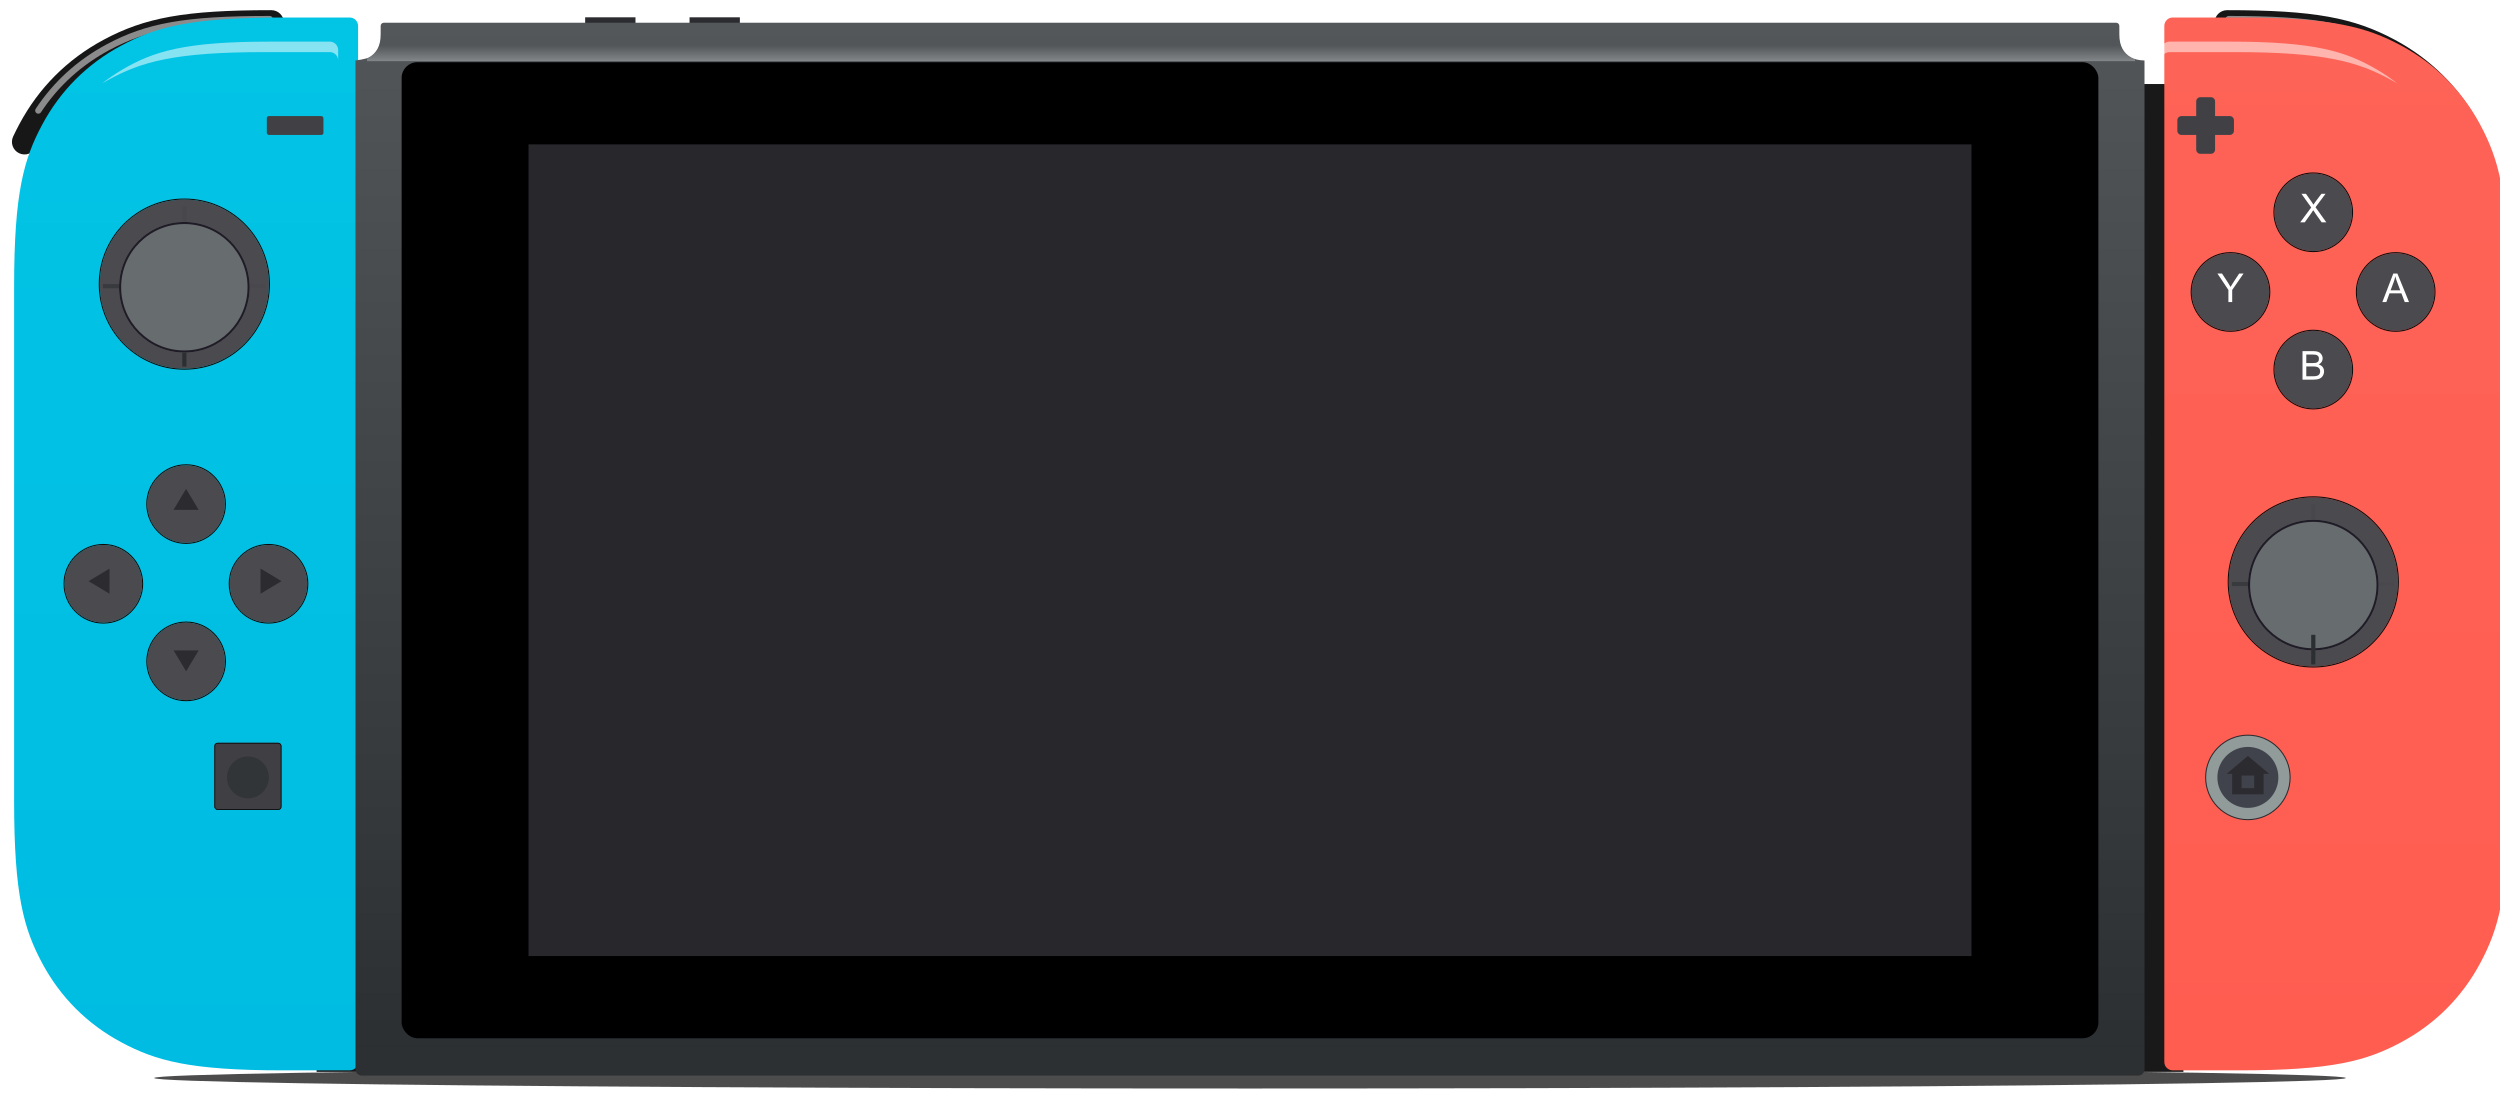 <svg width="2384" height="1044" viewBox="0 0 2384 1044" fill="none" xmlns="http://www.w3.org/2000/svg">
<g id="Blue and Red">
<g id="Shadow" filter="url(#filter0_f_0_5)">
<ellipse cx="1192" cy="1028" rx="1045" ry="10" fill="black" fill-opacity="0.7"/>
</g>
<g id="Group 7">
<g id="Rectangle 10" filter="url(#filter1_di_0_5)">
<rect x="558" y="16" width="48" height="20" fill="#2C2B30"/>
</g>
<g id="Rectangle 10_2" filter="url(#filter2_di_0_5)">
<rect x="657.539" y="16" width="48" height="20" fill="#2C2B30"/>
</g>
<rect id="Rectangle 6" x="301.902" y="80.127" width="1780.2" height="942" fill="#191919"/>
<g id="Group 6">
<g id="Group 5">
<path id="Combined Shape" d="M34.262 140.368C31.457 146.373 24.315 148.966 18.311 146.161C12.306 143.356 9.712 136.215 12.517 130.21C14.323 126.344 16.287 122.445 18.479 118.346C37.028 83.662 64.32 56.37 99.004 37.821C138.02 16.955 175.643 9.689 258.736 9.689C265.364 9.689 270.736 15.062 270.736 21.689C270.736 28.317 265.364 33.69 258.736 33.69C179.266 33.69 145.387 40.232 110.322 58.984C79.821 75.297 55.955 99.163 39.643 129.664C37.646 133.398 35.876 136.913 34.262 140.368Z" fill="#171717"/>
<g id="Combined Shape_2" opacity="0.502" filter="url(#filter3_f_0_5)">
<path d="M39.038 107.092C38.126 108.475 36.265 108.856 34.882 107.944C33.499 107.032 33.117 105.171 34.03 103.788C51.128 77.869 73.946 57.136 101.752 42.265C139.287 22.192 175.506 15.197 257.24 15.197C258.897 15.197 260.24 16.54 260.24 18.197C260.24 19.854 258.897 21.197 257.24 21.197C176.411 21.197 141.128 28.011 104.582 47.556C77.653 61.958 55.585 82.01 39.038 107.092Z" fill="white"/>
</g>
<g id="Combined Shape_3" filter="url(#filter4_iii_0_5)">
<path d="M322.459 21.689C326.877 21.689 330.459 25.271 330.459 29.689V1017.69C330.459 1022.11 326.877 1025.69 322.459 1025.69H258.848C169.696 1025.69 137.367 1016.41 104.774 998.976C72.182 981.545 46.603 955.967 29.172 923.374C11.742 890.781 2.459 858.453 2.459 769.301L2.459 278.078C2.459 188.926 11.742 156.597 29.172 124.005C46.603 91.412 72.182 65.833 104.774 48.403C137.367 30.972 169.696 21.689 258.848 21.689L322.459 21.689Z" fill="url(#paint0_linear_0_5)"/>
</g>
<g id="Combined Shape_4" opacity="0.518" filter="url(#filter5_f_0_5)">
<path fill-rule="evenodd" clip-rule="evenodd" d="M322.468 47.69C322.468 43.271 318.886 39.69 314.468 39.69H257.147C175.827 39.69 146.338 48.972 116.609 66.403C109.81 70.389 103.345 74.802 97.228 79.627C99.081 78.523 100.958 77.448 102.861 76.403C134.576 58.972 166.034 49.69 252.785 49.69H314.468C318.886 49.69 322.468 53.271 322.468 57.69V47.69Z" fill="white"/>
</g>
<g id="Oval" filter="url(#filter6_dii_0_5)">
<circle cx="177.459" cy="476.689" r="37" fill="url(#paint1_linear_0_5)"/>
<circle cx="177.459" cy="476.689" r="37.5" stroke="url(#paint2_linear_0_5)" stroke-opacity="0.347"/>
<circle cx="177.459" cy="476.689" r="37.5" stroke="#0B0B0B"/>
</g>
<g id="Triangle" filter="url(#filter7_di_0_5)">
<path fill-rule="evenodd" clip-rule="evenodd" d="M177.459 465.689L189.459 485.689H165.459L177.459 465.689Z" fill="#2C2B30"/>
</g>
<g id="Oval_2" filter="url(#filter8_dii_0_5)">
<circle cx="256.068" cy="552.689" r="37" fill="url(#paint3_linear_0_5)"/>
<circle cx="256.068" cy="552.689" r="37.5" stroke="url(#paint4_linear_0_5)" stroke-opacity="0.347"/>
<circle cx="256.068" cy="552.689" r="37.5" stroke="#0B0B0B"/>
</g>
<g id="Triangle_2" filter="url(#filter9_di_0_5)">
<path fill-rule="evenodd" clip-rule="evenodd" d="M268.428 553.689L248.428 565.689V541.689L268.428 553.689Z" fill="#2C2B30"/>
</g>
<g id="Oval_3" filter="url(#filter10_dii_0_5)">
<circle cx="98.537" cy="552.689" r="37" fill="url(#paint5_linear_0_5)"/>
<circle cx="98.537" cy="552.689" r="37.5" stroke="url(#paint6_linear_0_5)" stroke-opacity="0.347"/>
<circle cx="98.537" cy="552.689" r="37.5" stroke="#0B0B0B"/>
</g>
<g id="Triangle_3" filter="url(#filter11_di_0_5)">
<path fill-rule="evenodd" clip-rule="evenodd" d="M84.428 553.689L104.428 541.689V565.689L84.428 553.689Z" fill="#2C2B30"/>
</g>
<g id="Group">
<g id="Oval_4" filter="url(#filter12_ddi_0_5)">
<circle cx="175.787" cy="272.924" r="80.641" fill="url(#paint7_linear_0_5)"/>
<circle cx="175.787" cy="272.924" r="81.141" stroke="url(#paint8_linear_0_5)" stroke-opacity="0.347"/>
<circle cx="175.787" cy="272.924" r="81.141" stroke="#0B0B0B"/>
</g>
<g id="Oval_5" filter="url(#filter13_dd_0_5)">
<circle cx="175.787" cy="272.924" r="62.268" fill="black" fill-opacity="0.01"/>
</g>
<rect id="Rectangle 3" x="173.787" y="197.058" width="4" height="27.201" fill="url(#paint9_linear_0_5)"/>
<g id="Rectangle 3_2" style="mix-blend-mode:multiply">
<rect x="173.787" y="321.335" width="4" height="28.223" fill="url(#paint10_linear_0_5)"/>
</g>
<g id="Rectangle 3_3" style="mix-blend-mode:multiply" opacity="0.596">
<rect x="252.965" y="270.924" width="4" height="27.201" transform="rotate(90 252.965 270.924)" fill="url(#paint11_linear_0_5)"/>
</g>
<g id="Rectangle 3_4" style="mix-blend-mode:multiply" opacity="0.598">
<rect x="126.336" y="270.924" width="4" height="28.223" transform="rotate(90 126.336 270.924)" fill="url(#paint12_linear_0_5)"/>
</g>
<g id="Oval_6" filter="url(#filter14_dii_0_5)">
<circle cx="175.787" cy="272.924" r="62.268" fill="url(#paint13_linear_0_5)"/>
<circle cx="175.787" cy="272.924" r="61.268" stroke="url(#paint14_linear_0_5)" stroke-width="2"/>
</g>
</g>
<g id="Rectangle 2" filter="url(#filter15_ddii_0_5)">
<rect x="254.428" y="109.689" width="54" height="18" rx="2" fill="#414045"/>
</g>
<g id="Oval_7" filter="url(#filter16_dii_0_5)">
<circle cx="177.49" cy="626.689" r="37" fill="url(#paint15_linear_0_5)"/>
<circle cx="177.49" cy="626.689" r="37.5" stroke="url(#paint16_linear_0_5)" stroke-opacity="0.347"/>
<circle cx="177.49" cy="626.689" r="37.5" stroke="#0B0B0B"/>
</g>
<g id="Triangle_4" filter="url(#filter17_di_0_5)">
<path fill-rule="evenodd" clip-rule="evenodd" d="M177.49 639.689L165.49 619.689H189.49L177.49 639.689Z" fill="#2C2B30"/>
</g>
<g id="Rectangle" filter="url(#filter18_d_0_5)">
<rect x="204.428" y="708.342" width="64" height="64" rx="3" fill="#403F44"/>
<rect x="204.828" y="708.742" width="63.2" height="63.2" rx="2.6" stroke="#0B0B0B" stroke-width="0.8"/>
</g>
<g id="Oval 2" filter="url(#filter19_di_0_5)">
<circle cx="236.428" cy="740.342" r="20" fill="#313538"/>
</g>
</g>
<g id="Group 3">
<g id="Group 4">
<path id="Combined Shape_5" d="M2348.25 140.368C2351.06 146.373 2358.2 148.966 2364.2 146.161C2370.21 143.356 2372.8 136.215 2369.99 130.21C2368.19 126.344 2366.23 122.445 2364.03 118.346C2345.48 83.662 2318.19 56.37 2283.51 37.821C2244.49 16.955 2206.87 9.689 2123.78 9.689C2117.15 9.689 2111.78 15.062 2111.78 21.689C2111.78 28.317 2117.15 33.69 2123.78 33.69C2203.25 33.69 2237.13 40.232 2272.19 58.984C2302.69 75.297 2326.56 99.163 2342.87 129.664C2344.87 133.398 2346.64 136.913 2348.25 140.368Z" fill="#171717"/>
<g id="Combined Shape_6" opacity="0.502" filter="url(#filter20_f_0_5)">
<path d="M2343.47 107.092C2344.39 108.475 2346.25 108.856 2347.63 107.944C2349.01 107.032 2349.39 105.171 2348.48 103.788C2331.38 77.869 2308.57 57.136 2280.76 42.265C2243.23 22.192 2207.01 15.197 2125.27 15.197C2123.61 15.197 2122.27 16.54 2122.27 18.197C2122.27 19.854 2123.61 21.197 2125.27 21.197C2206.1 21.197 2241.38 28.011 2277.93 47.556C2304.86 61.958 2326.93 82.01 2343.47 107.092Z" fill="white"/>
</g>
</g>
<g id="Combined Shape_7" filter="url(#filter21_iii_0_5)">
<path d="M2060.9 21.689C2056.49 21.689 2052.9 25.271 2052.9 29.689V1017.69C2052.9 1022.11 2056.49 1025.69 2060.9 1025.69H2124.52C2213.67 1025.69 2246 1016.41 2278.59 998.976C2311.18 981.545 2336.76 955.967 2354.19 923.374C2371.62 890.781 2380.9 858.453 2380.9 769.301V278.078C2380.9 188.926 2371.62 156.597 2354.19 124.005C2336.76 91.412 2311.18 65.833 2278.59 48.403C2246 30.972 2213.67 21.689 2124.52 21.689L2060.9 21.689Z" fill="url(#paint17_linear_0_5)"/>
</g>
<g id="Combined Shape_8" opacity="0.518" filter="url(#filter22_f_0_5)">
<path fill-rule="evenodd" clip-rule="evenodd" d="M2060.9 47.69C2060.9 43.271 2064.48 39.69 2068.9 39.69H2126.22C2207.54 39.69 2237.02 48.972 2266.75 66.403C2273.55 70.389 2280.02 74.802 2286.14 79.627C2284.28 78.523 2282.4 77.448 2280.5 76.403C2248.79 58.972 2217.33 49.69 2130.58 49.69H2068.9C2064.48 49.69 2060.9 53.271 2060.9 57.69V47.69Z" fill="white"/>
</g>
<g id="Oval_8" filter="url(#filter23_dii_0_5)">
<circle cx="2205.91" cy="198.424" r="37" fill="url(#paint18_linear_0_5)"/>
<circle cx="2205.91" cy="198.424" r="37.5" stroke="url(#paint19_linear_0_5)" stroke-opacity="0.347"/>
<circle cx="2205.91" cy="198.424" r="37.5" stroke="#0B0B0B"/>
</g>
<g id="Oval_9" filter="url(#filter24_dii_0_5)">
<circle cx="2205.95" cy="348.424" r="37" fill="url(#paint20_linear_0_5)"/>
<circle cx="2205.95" cy="348.424" r="37.5" stroke="url(#paint21_linear_0_5)" stroke-opacity="0.347"/>
<circle cx="2205.95" cy="348.424" r="37.5" stroke="#0B0B0B"/>
</g>
<g id="Oval_10" filter="url(#filter25_dii_0_5)">
<circle cx="2284.52" cy="274.424" r="37" fill="url(#paint22_linear_0_5)"/>
<circle cx="2284.52" cy="274.424" r="37.5" stroke="url(#paint23_linear_0_5)" stroke-opacity="0.347"/>
<circle cx="2284.52" cy="274.424" r="37.5" stroke="#0B0B0B"/>
</g>
<g id="Oval_11" filter="url(#filter26_dii_0_5)">
<circle cx="2126.99" cy="274.424" r="37" fill="url(#paint24_linear_0_5)"/>
<circle cx="2126.99" cy="274.424" r="37.5" stroke="url(#paint25_linear_0_5)" stroke-opacity="0.347"/>
<circle cx="2126.99" cy="274.424" r="37.5" stroke="#0B0B0B"/>
</g>
<path id="X" fill-rule="evenodd" clip-rule="evenodd" d="M2218.38 212.024H2213.93L2208.47 204.306C2207.14 202.413 2206.3 201.145 2205.95 200.502H2205.88C2205.88 200.725 2203.18 204.565 2197.79 212.024H2193.45L2203.98 197.849L2194.67 184.823H2198.96L2204.69 192.95C2205.31 193.828 2205.77 194.564 2206.06 195.158C2206.54 194.329 2209.09 190.884 2213.71 184.823H2217.62L2208.08 197.626L2218.38 212.024Z" fill="white"/>
<path id="A" fill-rule="evenodd" clip-rule="evenodd" d="M2297.23 288.024H2293.17L2289.98 279.749H2278.62L2275.62 288.024H2271.81L2282.26 260.823H2286.14L2297.23 288.024ZM2288.88 276.892C2286.66 271.004 2285.4 267.661 2285.12 266.863C2284.83 266.065 2284.52 264.998 2284.17 263.662H2284.08C2283.73 265.493 2283.27 267.187 2282.69 268.746L2279.64 276.892H2288.88Z" fill="white"/>
<path id="B" fill-rule="evenodd" clip-rule="evenodd" d="M2211.12 347.552C2212.83 348.071 2214.11 348.916 2214.95 350.084C2215.8 351.253 2216.22 352.599 2216.22 354.12C2216.22 355.642 2215.84 357.039 2215.07 358.313C2214.31 359.588 2213.22 360.525 2211.81 361.125C2210.4 361.724 2208.49 362.024 2206.08 362.024H2195.67V334.823H2205.87C2209.17 334.823 2211.5 335.541 2212.86 336.976C2214.21 338.41 2214.89 340.006 2214.89 341.763C2214.89 342.95 2214.58 344.048 2213.95 345.056C2213.33 346.064 2212.38 346.896 2211.12 347.552ZM2199.27 346.216H2205.17C2206.38 346.216 2207.4 346.148 2208.22 346.012C2209.04 345.876 2209.77 345.517 2210.4 344.936C2211.03 344.354 2211.34 343.451 2211.34 342.227C2211.34 340.94 2211.03 339.991 2210.39 339.378C2209.75 338.766 2208.99 338.392 2208.11 338.256C2207.22 338.12 2206.09 338.052 2204.7 338.052H2199.27V346.216ZM2199.27 358.796H2206.04C2208.46 358.796 2210.14 358.382 2211.08 357.553C2212.03 356.724 2212.5 355.58 2212.5 354.12C2212.5 352.648 2211.99 351.501 2210.99 350.678C2209.99 349.856 2208.18 349.444 2205.57 349.444H2199.27V358.796Z" fill="white"/>
<path id="Y" fill-rule="evenodd" clip-rule="evenodd" d="M2139.46 260.823L2128.62 276.502V288.024H2125.01V276.502L2114.52 260.823H2118.9L2124.88 269.971C2125.48 270.898 2126.2 272.117 2127.03 273.626C2127.55 272.612 2130.29 268.344 2135.27 260.823H2139.46Z" fill="white"/>
<g id="Oval_12" filter="url(#filter27_ddi_0_5)">
<circle cx="2205.95" cy="556.924" r="80.641" fill="url(#paint26_linear_0_5)"/>
<circle cx="2205.95" cy="556.924" r="81.141" stroke="url(#paint27_linear_0_5)" stroke-opacity="0.347"/>
<circle cx="2205.95" cy="556.924" r="81.141" stroke="#0B0B0B"/>
</g>
<g id="Oval_13" filter="url(#filter28_dd_0_5)">
<circle cx="2205.95" cy="556.924" r="62.268" fill="black" fill-opacity="0.01"/>
</g>
<rect id="Rectangle 3_5" x="2203.95" y="481.058" width="4" height="27.201" fill="url(#paint28_linear_0_5)"/>
<g id="Rectangle 3_6" style="mix-blend-mode:multiply" opacity="0.596">
<rect x="2283.13" y="554.924" width="4" height="27.201" transform="rotate(90 2283.13 554.924)" fill="url(#paint29_linear_0_5)"/>
</g>
<g id="Rectangle 3_7" style="mix-blend-mode:multiply" opacity="0.598">
<rect x="2156.5" y="554.924" width="4" height="28.223" transform="rotate(90 2156.5 554.924)" fill="url(#paint30_linear_0_5)"/>
</g>
<g id="Oval_14" filter="url(#filter29_dii_0_5)">
<circle cx="2205.95" cy="556.924" r="62.268" fill="url(#paint31_linear_0_5)"/>
<circle cx="2205.95" cy="556.924" r="61.268" stroke="url(#paint32_linear_0_5)" stroke-width="2"/>
</g>
<g id="Combined Shape_9" filter="url(#filter30_ddii_0_5)">
<path fill-rule="evenodd" clip-rule="evenodd" d="M2112.3 95.689C2112.3 93.48 2110.51 91.689 2108.3 91.689H2098.3C2096.09 91.689 2094.3 93.48 2094.3 95.689V109.689H2080.3C2078.09 109.689 2076.3 111.48 2076.3 113.689V123.689C2076.3 125.899 2078.09 127.689 2080.3 127.689H2094.3V141.689C2094.3 143.899 2096.09 145.689 2098.3 145.689H2108.3C2110.51 145.689 2112.3 143.899 2112.3 141.689V127.689H2126.3C2128.51 127.689 2130.3 125.899 2130.3 123.689V113.689C2130.3 111.48 2128.51 109.689 2126.3 109.689H2112.3V95.689Z" fill="#414045"/>
</g>
<g id="Rectangle 3_8" style="mix-blend-mode:multiply">
<rect x="2203.95" y="605.335" width="4" height="28.223" fill="url(#paint33_linear_0_5)"/>
</g>
<g id="Group 2">
<g id="Oval 3" filter="url(#filter31_di_0_5)">
<circle cx="2143.58" cy="740.342" r="40.287" fill="url(#paint34_linear_0_5)"/>
<circle cx="2143.58" cy="740.342" r="40.287" stroke="#2C2B30"/>
</g>
<g id="Oval 3_2" filter="url(#filter32_i_0_5)">
<circle cx="2143.58" cy="740.342" r="29.076" fill="url(#paint35_linear_0_5)"/>
</g>
<g id="Combined Shape_10" filter="url(#filter33_di_0_5)">
<path fill-rule="evenodd" clip-rule="evenodd" d="M2143.58 720.342L2163.87 737.424H2158.58V756.971H2128.58V737.424H2123.3L2143.58 720.342ZM2149.58 751.056V739.056H2137.58V751.056H2149.58Z" fill="#2C2B30"/>
</g>
</g>
</g>
</g>
<g id="Rectangle 9">
<path id="Mask" fill-rule="evenodd" clip-rule="evenodd" d="M2018 21.689C2019.66 21.689 2021 23.033 2021 24.689V32.407C2021 38.709 2022.02 42.85 2023.94 46.435C2025.86 50.02 2028.67 52.834 2032.25 54.751C2035.59 56.535 2039.41 57.543 2045 57.675V1019.69C2045 1023 2042.31 1025.69 2039 1025.69H345C341.686 1025.69 339 1023 339 1019.69V57.675C339 57.675 348.409 56.535 351.745 54.751C355.33 52.834 358.144 50.02 360.062 46.435C361.979 42.85 363 38.709 363 32.407V24.689C363 23.033 364.343 21.689 366 21.689H472H2018Z" fill="url(#paint36_linear_0_5)"/>
<mask id="mask0_0_5" style="mask-type:alpha" maskUnits="userSpaceOnUse" x="339" y="21" width="1706" height="1005">
<path id="Mask_2" fill-rule="evenodd" clip-rule="evenodd" d="M2018 21.689C2019.66 21.689 2021 23.033 2021 24.689V32.407C2021 38.709 2022.02 42.85 2023.94 46.435C2025.86 50.02 2028.67 52.834 2032.25 54.751C2035.59 56.535 2039.41 57.543 2045 57.675V1019.69C2045 1023 2042.31 1025.69 2039 1025.69H345C341.686 1025.69 339 1023 339 1019.69V57.675C339 57.675 348.409 56.535 351.745 54.751C355.33 52.834 358.144 50.02 360.062 46.435C361.979 42.85 363 38.709 363 32.407V24.689C363 23.033 364.343 21.689 366 21.689H472H2018Z" fill="white"/>
</mask>
<g mask="url(#mask0_0_5)">
<rect id="Rectangle 9_2" x="350" y="21.689" width="1686" height="36.619" fill="url(#paint37_linear_0_5)"/>
<g id="Rectangle 9_3">
<rect x="330" y="999.07" width="1723.14" height="36.619" fill="url(#paint38_linear_0_5)" style="mix-blend-mode:multiply"/>
</g>
</g>
</g>
<g id="Rectangle 7" filter="url(#filter34_d_0_5)">
<rect x="383" y="58.309" width="1618" height="930.762" rx="15" fill="black"/>
</g>
<g id="Rectangle 8" filter="url(#filter35_i_0_5)">
<rect x="504" y="136.689" width="1376" height="774" fill="url(#paint39_linear_0_5)"/>
</g>
</g>
</g>
<defs>
<filter id="filter0_f_0_5" x="141.563" y="1012.56" width="2100.87" height="30.873" filterUnits="userSpaceOnUse" color-interpolation-filters="sRGB">
<feFlood flood-opacity="0" result="BackgroundImageFix"/>
<feBlend mode="normal" in="SourceGraphic" in2="BackgroundImageFix" result="shape"/>
<feGaussianBlur stdDeviation="1.359" result="effect1_foregroundBlur_0_5"/>
</filter>
<filter id="filter1_di_0_5" x="554" y="13" width="56" height="28" filterUnits="userSpaceOnUse" color-interpolation-filters="sRGB">
<feFlood flood-opacity="0" result="BackgroundImageFix"/>
<feColorMatrix in="SourceAlpha" type="matrix" values="0 0 0 0 0 0 0 0 0 0 0 0 0 0 0 0 0 0 127 0" result="hardAlpha"/>
<feMorphology radius="1" operator="dilate" in="SourceAlpha" result="effect1_dropShadow_0_5"/>
<feOffset dy="0.5"/>
<feGaussianBlur stdDeviation="0.5"/>
<feColorMatrix type="matrix" values="0 0 0 0 0.387 0 0 0 0 0.387 0 0 0 0 0.387 0 0 0 0.251 0"/>
<feBlend mode="normal" in2="BackgroundImageFix" result="effect1_dropShadow_0_5"/>
<feBlend mode="normal" in="SourceGraphic" in2="effect1_dropShadow_0_5" result="shape"/>
<feColorMatrix in="SourceAlpha" type="matrix" values="0 0 0 0 0 0 0 0 0 0 0 0 0 0 0 0 0 0 127 0" result="hardAlpha"/>
<feMorphology radius="1" operator="erode" in="SourceAlpha" result="effect2_innerShadow_0_5"/>
<feOffset/>
<feGaussianBlur stdDeviation="1"/>
<feComposite in2="hardAlpha" operator="arithmetic" k2="-1" k3="1"/>
<feColorMatrix type="matrix" values="0 0 0 0 0 0 0 0 0 0 0 0 0 0 0 0 0 0 0.5 0"/>
<feBlend mode="normal" in2="shape" result="effect2_innerShadow_0_5"/>
</filter>
<filter id="filter2_di_0_5" x="653.539" y="13" width="56" height="28" filterUnits="userSpaceOnUse" color-interpolation-filters="sRGB">
<feFlood flood-opacity="0" result="BackgroundImageFix"/>
<feColorMatrix in="SourceAlpha" type="matrix" values="0 0 0 0 0 0 0 0 0 0 0 0 0 0 0 0 0 0 127 0" result="hardAlpha"/>
<feMorphology radius="1" operator="dilate" in="SourceAlpha" result="effect1_dropShadow_0_5"/>
<feOffset dy="0.5"/>
<feGaussianBlur stdDeviation="0.5"/>
<feColorMatrix type="matrix" values="0 0 0 0 0.387 0 0 0 0 0.387 0 0 0 0 0.387 0 0 0 0.251 0"/>
<feBlend mode="normal" in2="BackgroundImageFix" result="effect1_dropShadow_0_5"/>
<feBlend mode="normal" in="SourceGraphic" in2="effect1_dropShadow_0_5" result="shape"/>
<feColorMatrix in="SourceAlpha" type="matrix" values="0 0 0 0 0 0 0 0 0 0 0 0 0 0 0 0 0 0 127 0" result="hardAlpha"/>
<feMorphology radius="1" operator="erode" in="SourceAlpha" result="effect2_innerShadow_0_5"/>
<feOffset/>
<feGaussianBlur stdDeviation="1"/>
<feComposite in2="hardAlpha" operator="arithmetic" k2="-1" k3="1"/>
<feColorMatrix type="matrix" values="0 0 0 0 0 0 0 0 0 0 0 0 0 0 0 0 0 0 0.5 0"/>
<feBlend mode="normal" in2="shape" result="effect2_innerShadow_0_5"/>
</filter>
<filter id="filter3_f_0_5" x="19.078" y="0.741" width="255.618" height="122.155" filterUnits="userSpaceOnUse" color-interpolation-filters="sRGB">
<feFlood flood-opacity="0" result="BackgroundImageFix"/>
<feBlend mode="normal" in="SourceGraphic" in2="BackgroundImageFix" result="shape"/>
<feGaussianBlur stdDeviation="3.614" result="effect1_foregroundBlur_0_5"/>
</filter>
<filter id="filter4_iii_0_5" x="2.459" y="11.69" width="342" height="1024" filterUnits="userSpaceOnUse" color-interpolation-filters="sRGB">
<feFlood flood-opacity="0" result="BackgroundImageFix"/>
<feBlend mode="normal" in="SourceGraphic" in2="BackgroundImageFix" result="shape"/>
<feColorMatrix in="SourceAlpha" type="matrix" values="0 0 0 0 0 0 0 0 0 0 0 0 0 0 0 0 0 0 127 0" result="hardAlpha"/>
<feOffset dx="4" dy="-5"/>
<feGaussianBlur stdDeviation="7"/>
<feComposite in2="hardAlpha" operator="arithmetic" k2="-1" k3="1"/>
<feColorMatrix type="matrix" values="0 0 0 0 0 0 0 0 0 0 0 0 0 0 0 0 0 0 0.507 0"/>
<feBlend mode="normal" in2="shape" result="effect1_innerShadow_0_5"/>
<feColorMatrix in="SourceAlpha" type="matrix" values="0 0 0 0 0 0 0 0 0 0 0 0 0 0 0 0 0 0 127 0" result="hardAlpha"/>
<feOffset dy="5"/>
<feGaussianBlur stdDeviation="3.5"/>
<feComposite in2="hardAlpha" operator="arithmetic" k2="-1" k3="1"/>
<feColorMatrix type="matrix" values="0 0 0 0 1 0 0 0 0 1 0 0 0 0 1 0 0 0 0.5 0"/>
<feBlend mode="normal" in2="effect1_innerShadow_0_5" result="effect2_innerShadow_0_5"/>
<feColorMatrix in="SourceAlpha" type="matrix" values="0 0 0 0 0 0 0 0 0 0 0 0 0 0 0 0 0 0 127 0" result="hardAlpha"/>
<feOffset dx="7" dy="-5"/>
<feGaussianBlur stdDeviation="4"/>
<feComposite in2="hardAlpha" operator="arithmetic" k2="-1" k3="1"/>
<feColorMatrix type="matrix" values="0 0 0 0 0 0 0 0 0 0 0 0 0 0 0 0 0 0 0.108 0"/>
<feBlend mode="normal" in2="effect2_innerShadow_0_5" result="effect3_innerShadow_0_5"/>
</filter>
<filter id="filter5_f_0_5" x="86.355" y="28.816" width="246.986" height="61.684" filterUnits="userSpaceOnUse" color-interpolation-filters="sRGB">
<feFlood flood-opacity="0" result="BackgroundImageFix"/>
<feBlend mode="normal" in="SourceGraphic" in2="BackgroundImageFix" result="shape"/>
<feGaussianBlur stdDeviation="2.718" result="effect1_foregroundBlur_0_5"/>
</filter>
<filter id="filter6_dii_0_5" x="130.459" y="433.689" width="94" height="98" filterUnits="userSpaceOnUse" color-interpolation-filters="sRGB">
<feFlood flood-opacity="0" result="BackgroundImageFix"/>
<feColorMatrix in="SourceAlpha" type="matrix" values="0 0 0 0 0 0 0 0 0 0 0 0 0 0 0 0 0 0 127 0" result="hardAlpha"/>
<feOffset dy="4"/>
<feGaussianBlur stdDeviation="2"/>
<feColorMatrix type="matrix" values="0 0 0 0 0.302 0 0 0 0 0 0 0 0 0 0 0 0 0 0.199 0"/>
<feBlend mode="normal" in2="BackgroundImageFix" result="effect1_dropShadow_0_5"/>
<feBlend mode="normal" in="SourceGraphic" in2="effect1_dropShadow_0_5" result="shape"/>
<feColorMatrix in="SourceAlpha" type="matrix" values="0 0 0 0 0 0 0 0 0 0 0 0 0 0 0 0 0 0 127 0" result="hardAlpha"/>
<feMorphology radius="1" operator="erode" in="SourceAlpha" result="effect2_innerShadow_0_5"/>
<feOffset dy="2"/>
<feGaussianBlur stdDeviation="1.5"/>
<feComposite in2="hardAlpha" operator="arithmetic" k2="-1" k3="1"/>
<feColorMatrix type="matrix" values="0 0 0 0 0.613 0 0 0 0 0.613 0 0 0 0 0.613 0 0 0 1 0"/>
<feBlend mode="normal" in2="shape" result="effect2_innerShadow_0_5"/>
<feColorMatrix in="SourceAlpha" type="matrix" values="0 0 0 0 0 0 0 0 0 0 0 0 0 0 0 0 0 0 127 0" result="hardAlpha"/>
<feMorphology radius="1" operator="erode" in="SourceAlpha" result="effect3_innerShadow_0_5"/>
<feOffset dy="-2"/>
<feGaussianBlur stdDeviation="1.5"/>
<feComposite in2="hardAlpha" operator="arithmetic" k2="-1" k3="1"/>
<feColorMatrix type="matrix" values="0 0 0 0 0 0 0 0 0 0 0 0 0 0 0 0 0 0 0.817 0"/>
<feBlend mode="normal" in2="effect2_innerShadow_0_5" result="effect3_innerShadow_0_5"/>
</filter>
<filter id="filter7_di_0_5" x="163.459" y="464.689" width="28" height="24" filterUnits="userSpaceOnUse" color-interpolation-filters="sRGB">
<feFlood flood-opacity="0" result="BackgroundImageFix"/>
<feColorMatrix in="SourceAlpha" type="matrix" values="0 0 0 0 0 0 0 0 0 0 0 0 0 0 0 0 0 0 127 0" result="hardAlpha"/>
<feOffset dy="0.5"/>
<feGaussianBlur stdDeviation="0.5"/>
<feColorMatrix type="matrix" values="0 0 0 0 0.387 0 0 0 0 0.387 0 0 0 0 0.387 0 0 0 0.251 0"/>
<feBlend mode="normal" in2="BackgroundImageFix" result="effect1_dropShadow_0_5"/>
<feBlend mode="normal" in="SourceGraphic" in2="effect1_dropShadow_0_5" result="shape"/>
<feColorMatrix in="SourceAlpha" type="matrix" values="0 0 0 0 0 0 0 0 0 0 0 0 0 0 0 0 0 0 127 0" result="hardAlpha"/>
<feOffset/>
<feGaussianBlur stdDeviation="1"/>
<feComposite in2="hardAlpha" operator="arithmetic" k2="-1" k3="1"/>
<feColorMatrix type="matrix" values="0 0 0 0 0 0 0 0 0 0 0 0 0 0 0 0 0 0 0.5 0"/>
<feBlend mode="normal" in2="shape" result="effect2_innerShadow_0_5"/>
</filter>
<filter id="filter8_dii_0_5" x="209.068" y="509.689" width="94" height="98" filterUnits="userSpaceOnUse" color-interpolation-filters="sRGB">
<feFlood flood-opacity="0" result="BackgroundImageFix"/>
<feColorMatrix in="SourceAlpha" type="matrix" values="0 0 0 0 0 0 0 0 0 0 0 0 0 0 0 0 0 0 127 0" result="hardAlpha"/>
<feOffset dy="4"/>
<feGaussianBlur stdDeviation="2"/>
<feColorMatrix type="matrix" values="0 0 0 0 0 0 0 0 0 0 0 0 0 0 0 0 0 0 0.199 0"/>
<feBlend mode="normal" in2="BackgroundImageFix" result="effect1_dropShadow_0_5"/>
<feBlend mode="normal" in="SourceGraphic" in2="effect1_dropShadow_0_5" result="shape"/>
<feColorMatrix in="SourceAlpha" type="matrix" values="0 0 0 0 0 0 0 0 0 0 0 0 0 0 0 0 0 0 127 0" result="hardAlpha"/>
<feMorphology radius="1" operator="erode" in="SourceAlpha" result="effect2_innerShadow_0_5"/>
<feOffset dy="2"/>
<feGaussianBlur stdDeviation="1.5"/>
<feComposite in2="hardAlpha" operator="arithmetic" k2="-1" k3="1"/>
<feColorMatrix type="matrix" values="0 0 0 0 0.613 0 0 0 0 0.613 0 0 0 0 0.613 0 0 0 1 0"/>
<feBlend mode="normal" in2="shape" result="effect2_innerShadow_0_5"/>
<feColorMatrix in="SourceAlpha" type="matrix" values="0 0 0 0 0 0 0 0 0 0 0 0 0 0 0 0 0 0 127 0" result="hardAlpha"/>
<feMorphology radius="1" operator="erode" in="SourceAlpha" result="effect3_innerShadow_0_5"/>
<feOffset dy="-2"/>
<feGaussianBlur stdDeviation="1.5"/>
<feComposite in2="hardAlpha" operator="arithmetic" k2="-1" k3="1"/>
<feColorMatrix type="matrix" values="0 0 0 0 0 0 0 0 0 0 0 0 0 0 0 0 0 0 0.817 0"/>
<feBlend mode="normal" in2="effect2_innerShadow_0_5" result="effect3_innerShadow_0_5"/>
</filter>
<filter id="filter9_di_0_5" x="246.428" y="540.689" width="24" height="28" filterUnits="userSpaceOnUse" color-interpolation-filters="sRGB">
<feFlood flood-opacity="0" result="BackgroundImageFix"/>
<feColorMatrix in="SourceAlpha" type="matrix" values="0 0 0 0 0 0 0 0 0 0 0 0 0 0 0 0 0 0 127 0" result="hardAlpha"/>
<feOffset dy="0.5"/>
<feGaussianBlur stdDeviation="0.5"/>
<feColorMatrix type="matrix" values="0 0 0 0 0.387 0 0 0 0 0.387 0 0 0 0 0.387 0 0 0 0.251 0"/>
<feBlend mode="normal" in2="BackgroundImageFix" result="effect1_dropShadow_0_5"/>
<feBlend mode="normal" in="SourceGraphic" in2="effect1_dropShadow_0_5" result="shape"/>
<feColorMatrix in="SourceAlpha" type="matrix" values="0 0 0 0 0 0 0 0 0 0 0 0 0 0 0 0 0 0 127 0" result="hardAlpha"/>
<feOffset/>
<feGaussianBlur stdDeviation="1"/>
<feComposite in2="hardAlpha" operator="arithmetic" k2="-1" k3="1"/>
<feColorMatrix type="matrix" values="0 0 0 0 0 0 0 0 0 0 0 0 0 0 0 0 0 0 0.5 0"/>
<feBlend mode="normal" in2="shape" result="effect2_innerShadow_0_5"/>
</filter>
<filter id="filter10_dii_0_5" x="51.537" y="509.689" width="94" height="98" filterUnits="userSpaceOnUse" color-interpolation-filters="sRGB">
<feFlood flood-opacity="0" result="BackgroundImageFix"/>
<feColorMatrix in="SourceAlpha" type="matrix" values="0 0 0 0 0 0 0 0 0 0 0 0 0 0 0 0 0 0 127 0" result="hardAlpha"/>
<feOffset dy="4"/>
<feGaussianBlur stdDeviation="2"/>
<feColorMatrix type="matrix" values="0 0 0 0 0.302 0 0 0 0 0 0 0 0 0 0 0 0 0 0.199 0"/>
<feBlend mode="normal" in2="BackgroundImageFix" result="effect1_dropShadow_0_5"/>
<feBlend mode="normal" in="SourceGraphic" in2="effect1_dropShadow_0_5" result="shape"/>
<feColorMatrix in="SourceAlpha" type="matrix" values="0 0 0 0 0 0 0 0 0 0 0 0 0 0 0 0 0 0 127 0" result="hardAlpha"/>
<feMorphology radius="1" operator="erode" in="SourceAlpha" result="effect2_innerShadow_0_5"/>
<feOffset dy="2"/>
<feGaussianBlur stdDeviation="1.5"/>
<feComposite in2="hardAlpha" operator="arithmetic" k2="-1" k3="1"/>
<feColorMatrix type="matrix" values="0 0 0 0 0.613 0 0 0 0 0.613 0 0 0 0 0.613 0 0 0 1 0"/>
<feBlend mode="normal" in2="shape" result="effect2_innerShadow_0_5"/>
<feColorMatrix in="SourceAlpha" type="matrix" values="0 0 0 0 0 0 0 0 0 0 0 0 0 0 0 0 0 0 127 0" result="hardAlpha"/>
<feMorphology radius="1" operator="erode" in="SourceAlpha" result="effect3_innerShadow_0_5"/>
<feOffset dy="-2"/>
<feGaussianBlur stdDeviation="1.5"/>
<feComposite in2="hardAlpha" operator="arithmetic" k2="-1" k3="1"/>
<feColorMatrix type="matrix" values="0 0 0 0 0 0 0 0 0 0 0 0 0 0 0 0 0 0 0.817 0"/>
<feBlend mode="normal" in2="effect2_innerShadow_0_5" result="effect3_innerShadow_0_5"/>
</filter>
<filter id="filter11_di_0_5" x="82.428" y="540.689" width="24" height="28" filterUnits="userSpaceOnUse" color-interpolation-filters="sRGB">
<feFlood flood-opacity="0" result="BackgroundImageFix"/>
<feColorMatrix in="SourceAlpha" type="matrix" values="0 0 0 0 0 0 0 0 0 0 0 0 0 0 0 0 0 0 127 0" result="hardAlpha"/>
<feOffset dy="0.5"/>
<feGaussianBlur stdDeviation="0.5"/>
<feColorMatrix type="matrix" values="0 0 0 0 0.387 0 0 0 0 0.387 0 0 0 0 0.387 0 0 0 0.251 0"/>
<feBlend mode="normal" in2="BackgroundImageFix" result="effect1_dropShadow_0_5"/>
<feBlend mode="normal" in="SourceGraphic" in2="effect1_dropShadow_0_5" result="shape"/>
<feColorMatrix in="SourceAlpha" type="matrix" values="0 0 0 0 0 0 0 0 0 0 0 0 0 0 0 0 0 0 127 0" result="hardAlpha"/>
<feOffset/>
<feGaussianBlur stdDeviation="1"/>
<feComposite in2="hardAlpha" operator="arithmetic" k2="-1" k3="1"/>
<feColorMatrix type="matrix" values="0 0 0 0 0 0 0 0 0 0 0 0 0 0 0 0 0 0 0.5 0"/>
<feBlend mode="normal" in2="shape" result="effect2_innerShadow_0_5"/>
</filter>
<filter id="filter12_ddi_0_5" x="81.147" y="180.283" width="189.281" height="195.281" filterUnits="userSpaceOnUse" color-interpolation-filters="sRGB">
<feFlood flood-opacity="0" result="BackgroundImageFix"/>
<feColorMatrix in="SourceAlpha" type="matrix" values="0 0 0 0 0 0 0 0 0 0 0 0 0 0 0 0 0 0 127 0" result="hardAlpha"/>
<feOffset dy="4"/>
<feGaussianBlur stdDeviation="3"/>
<feColorMatrix type="matrix" values="0 0 0 0 0.08 0 0 0 0 0.08 0 0 0 0 0.08 0 0 0 0.199 0"/>
<feBlend mode="normal" in2="BackgroundImageFix" result="effect1_dropShadow_0_5"/>
<feColorMatrix in="SourceAlpha" type="matrix" values="0 0 0 0 0 0 0 0 0 0 0 0 0 0 0 0 0 0 127 0" result="hardAlpha"/>
<feOffset dy="-1"/>
<feGaussianBlur stdDeviation="1"/>
<feColorMatrix type="matrix" values="0 0 0 0 0.085 0 0 0 0 0.815 0 0 0 0 0.941 0 0 0 1 0"/>
<feBlend mode="normal" in2="effect1_dropShadow_0_5" result="effect2_dropShadow_0_5"/>
<feBlend mode="normal" in="SourceGraphic" in2="effect2_dropShadow_0_5" result="shape"/>
<feColorMatrix in="SourceAlpha" type="matrix" values="0 0 0 0 0 0 0 0 0 0 0 0 0 0 0 0 0 0 127 0" result="hardAlpha"/>
<feMorphology radius="1" operator="erode" in="SourceAlpha" result="effect3_innerShadow_0_5"/>
<feOffset dy="-5"/>
<feGaussianBlur stdDeviation="4.5"/>
<feComposite in2="hardAlpha" operator="arithmetic" k2="-1" k3="1"/>
<feColorMatrix type="matrix" values="0 0 0 0 0 0 0 0 0 0 0 0 0 0 0 0 0 0 0.817 0"/>
<feBlend mode="normal" in2="shape" result="effect3_innerShadow_0_5"/>
</filter>
<filter id="filter13_dd_0_5" x="105.519" y="200.656" width="140.536" height="146.536" filterUnits="userSpaceOnUse" color-interpolation-filters="sRGB">
<feFlood flood-opacity="0" result="BackgroundImageFix"/>
<feColorMatrix in="SourceAlpha" type="matrix" values="0 0 0 0 0 0 0 0 0 0 0 0 0 0 0 0 0 0 127 0" result="hardAlpha"/>
<feOffset dy="-1"/>
<feGaussianBlur stdDeviation="2"/>
<feColorMatrix type="matrix" values="0 0 0 0 1 0 0 0 0 1 0 0 0 0 1 0 0 0 0.456 0"/>
<feBlend mode="normal" in2="BackgroundImageFix" result="effect1_dropShadow_0_5"/>
<feColorMatrix in="SourceAlpha" type="matrix" values="0 0 0 0 0 0 0 0 0 0 0 0 0 0 0 0 0 0 127 0" result="hardAlpha"/>
<feOffset dy="2"/>
<feGaussianBlur stdDeviation="2"/>
<feColorMatrix type="matrix" values="0 0 0 0 0 0 0 0 0 0 0 0 0 0 0 0 0 0 0.5 0"/>
<feBlend mode="normal" in2="effect1_dropShadow_0_5" result="effect2_dropShadow_0_5"/>
<feBlend mode="normal" in="SourceGraphic" in2="effect2_dropShadow_0_5" result="shape"/>
</filter>
<filter id="filter14_dii_0_5" x="105.519" y="200.656" width="140.536" height="150.536" filterUnits="userSpaceOnUse" color-interpolation-filters="sRGB">
<feFlood flood-opacity="0" result="BackgroundImageFix"/>
<feColorMatrix in="SourceAlpha" type="matrix" values="0 0 0 0 0 0 0 0 0 0 0 0 0 0 0 0 0 0 127 0" result="hardAlpha"/>
<feOffset dy="4"/>
<feGaussianBlur stdDeviation="2"/>
<feColorMatrix type="matrix" values="0 0 0 0 0.302 0 0 0 0 0 0 0 0 0 0 0 0 0 0.199 0"/>
<feBlend mode="normal" in2="BackgroundImageFix" result="effect1_dropShadow_0_5"/>
<feBlend mode="normal" in="SourceGraphic" in2="effect1_dropShadow_0_5" result="shape"/>
<feColorMatrix in="SourceAlpha" type="matrix" values="0 0 0 0 0 0 0 0 0 0 0 0 0 0 0 0 0 0 127 0" result="hardAlpha"/>
<feOffset dy="2"/>
<feGaussianBlur stdDeviation="1.5"/>
<feComposite in2="hardAlpha" operator="arithmetic" k2="-1" k3="1"/>
<feColorMatrix type="matrix" values="0 0 0 0 0.613 0 0 0 0 0.613 0 0 0 0 0.613 0 0 0 1 0"/>
<feBlend mode="normal" in2="shape" result="effect2_innerShadow_0_5"/>
<feColorMatrix in="SourceAlpha" type="matrix" values="0 0 0 0 0 0 0 0 0 0 0 0 0 0 0 0 0 0 127 0" result="hardAlpha"/>
<feOffset dy="-5"/>
<feGaussianBlur stdDeviation="4.5"/>
<feComposite in2="hardAlpha" operator="arithmetic" k2="-1" k3="1"/>
<feColorMatrix type="matrix" values="0 0 0 0 0 0 0 0 0 0 0 0 0 0 0 0 0 0 0.817 0"/>
<feBlend mode="normal" in2="effect2_innerShadow_0_5" result="effect3_innerShadow_0_5"/>
</filter>
<filter id="filter15_ddii_0_5" x="244.428" y="101.689" width="74" height="38" filterUnits="userSpaceOnUse" color-interpolation-filters="sRGB">
<feFlood flood-opacity="0" result="BackgroundImageFix"/>
<feColorMatrix in="SourceAlpha" type="matrix" values="0 0 0 0 0 0 0 0 0 0 0 0 0 0 0 0 0 0 127 0" result="hardAlpha"/>
<feOffset dy="1"/>
<feGaussianBlur stdDeviation="2.5"/>
<feColorMatrix type="matrix" values="0 0 0 0 0 0 0 0 0 0 0 0 0 0 0 0 0 0 0.758 0"/>
<feBlend mode="normal" in2="BackgroundImageFix" result="effect1_dropShadow_0_5"/>
<feColorMatrix in="SourceAlpha" type="matrix" values="0 0 0 0 0 0 0 0 0 0 0 0 0 0 0 0 0 0 127 0" result="hardAlpha"/>
<feOffset/>
<feGaussianBlur stdDeviation="2"/>
<feColorMatrix type="matrix" values="0 0 0 0 0.486 0 0 0 0 0.918 0 0 0 0 0.992 0 0 0 1 0"/>
<feBlend mode="normal" in2="effect1_dropShadow_0_5" result="effect2_dropShadow_0_5"/>
<feBlend mode="normal" in="SourceGraphic" in2="effect2_dropShadow_0_5" result="shape"/>
<feColorMatrix in="SourceAlpha" type="matrix" values="0 0 0 0 0 0 0 0 0 0 0 0 0 0 0 0 0 0 127 0" result="hardAlpha"/>
<feOffset dy="-1"/>
<feGaussianBlur stdDeviation="1.5"/>
<feComposite in2="hardAlpha" operator="arithmetic" k2="-1" k3="1"/>
<feColorMatrix type="matrix" values="0 0 0 0 0 0 0 0 0 0 0 0 0 0 0 0 0 0 0.932 0"/>
<feBlend mode="normal" in2="shape" result="effect3_innerShadow_0_5"/>
<feColorMatrix in="SourceAlpha" type="matrix" values="0 0 0 0 0 0 0 0 0 0 0 0 0 0 0 0 0 0 127 0" result="hardAlpha"/>
<feOffset dy="1"/>
<feComposite in2="hardAlpha" operator="arithmetic" k2="-1" k3="1"/>
<feColorMatrix type="matrix" values="0 0 0 0 1 0 0 0 0 1 0 0 0 0 1 0 0 0 0.116 0"/>
<feBlend mode="normal" in2="effect3_innerShadow_0_5" result="effect4_innerShadow_0_5"/>
</filter>
<filter id="filter16_dii_0_5" x="130.49" y="583.689" width="94" height="98" filterUnits="userSpaceOnUse" color-interpolation-filters="sRGB">
<feFlood flood-opacity="0" result="BackgroundImageFix"/>
<feColorMatrix in="SourceAlpha" type="matrix" values="0 0 0 0 0 0 0 0 0 0 0 0 0 0 0 0 0 0 127 0" result="hardAlpha"/>
<feOffset dy="4"/>
<feGaussianBlur stdDeviation="2"/>
<feColorMatrix type="matrix" values="0 0 0 0 0.302 0 0 0 0 0 0 0 0 0 0 0 0 0 0.199 0"/>
<feBlend mode="normal" in2="BackgroundImageFix" result="effect1_dropShadow_0_5"/>
<feBlend mode="normal" in="SourceGraphic" in2="effect1_dropShadow_0_5" result="shape"/>
<feColorMatrix in="SourceAlpha" type="matrix" values="0 0 0 0 0 0 0 0 0 0 0 0 0 0 0 0 0 0 127 0" result="hardAlpha"/>
<feMorphology radius="1" operator="erode" in="SourceAlpha" result="effect2_innerShadow_0_5"/>
<feOffset dy="2"/>
<feGaussianBlur stdDeviation="1.5"/>
<feComposite in2="hardAlpha" operator="arithmetic" k2="-1" k3="1"/>
<feColorMatrix type="matrix" values="0 0 0 0 0.613 0 0 0 0 0.613 0 0 0 0 0.613 0 0 0 1 0"/>
<feBlend mode="normal" in2="shape" result="effect2_innerShadow_0_5"/>
<feColorMatrix in="SourceAlpha" type="matrix" values="0 0 0 0 0 0 0 0 0 0 0 0 0 0 0 0 0 0 127 0" result="hardAlpha"/>
<feMorphology radius="1" operator="erode" in="SourceAlpha" result="effect3_innerShadow_0_5"/>
<feOffset dy="-2"/>
<feGaussianBlur stdDeviation="1.5"/>
<feComposite in2="hardAlpha" operator="arithmetic" k2="-1" k3="1"/>
<feColorMatrix type="matrix" values="0 0 0 0 0 0 0 0 0 0 0 0 0 0 0 0 0 0 0.817 0"/>
<feBlend mode="normal" in2="effect2_innerShadow_0_5" result="effect3_innerShadow_0_5"/>
</filter>
<filter id="filter17_di_0_5" x="163.49" y="618.689" width="28" height="24" filterUnits="userSpaceOnUse" color-interpolation-filters="sRGB">
<feFlood flood-opacity="0" result="BackgroundImageFix"/>
<feColorMatrix in="SourceAlpha" type="matrix" values="0 0 0 0 0 0 0 0 0 0 0 0 0 0 0 0 0 0 127 0" result="hardAlpha"/>
<feOffset dy="0.5"/>
<feGaussianBlur stdDeviation="0.5"/>
<feColorMatrix type="matrix" values="0 0 0 0 0.387 0 0 0 0 0.387 0 0 0 0 0.387 0 0 0 0.251 0"/>
<feBlend mode="normal" in2="BackgroundImageFix" result="effect1_dropShadow_0_5"/>
<feBlend mode="normal" in="SourceGraphic" in2="effect1_dropShadow_0_5" result="shape"/>
<feColorMatrix in="SourceAlpha" type="matrix" values="0 0 0 0 0 0 0 0 0 0 0 0 0 0 0 0 0 0 127 0" result="hardAlpha"/>
<feOffset/>
<feGaussianBlur stdDeviation="1"/>
<feComposite in2="hardAlpha" operator="arithmetic" k2="-1" k3="1"/>
<feColorMatrix type="matrix" values="0 0 0 0 0 0 0 0 0 0 0 0 0 0 0 0 0 0 0.5 0"/>
<feBlend mode="normal" in2="shape" result="effect2_innerShadow_0_5"/>
</filter>
<filter id="filter18_d_0_5" x="196.428" y="700.342" width="80" height="80" filterUnits="userSpaceOnUse" color-interpolation-filters="sRGB">
<feFlood flood-opacity="0" result="BackgroundImageFix"/>
<feColorMatrix in="SourceAlpha" type="matrix" values="0 0 0 0 0 0 0 0 0 0 0 0 0 0 0 0 0 0 127 0" result="hardAlpha"/>
<feMorphology radius="2" operator="dilate" in="SourceAlpha" result="effect1_dropShadow_0_5"/>
<feOffset/>
<feGaussianBlur stdDeviation="1"/>
<feColorMatrix type="matrix" values="0 0 0 0 0.085 0 0 0 0 0.815 0 0 0 0 0.941 0 0 0 1 0"/>
<feBlend mode="normal" in2="BackgroundImageFix" result="effect1_dropShadow_0_5"/>
<feBlend mode="normal" in="SourceGraphic" in2="effect1_dropShadow_0_5" result="shape"/>
</filter>
<filter id="filter19_di_0_5" x="214.428" y="719.342" width="44" height="44" filterUnits="userSpaceOnUse" color-interpolation-filters="sRGB">
<feFlood flood-opacity="0" result="BackgroundImageFix"/>
<feColorMatrix in="SourceAlpha" type="matrix" values="0 0 0 0 0 0 0 0 0 0 0 0 0 0 0 0 0 0 127 0" result="hardAlpha"/>
<feMorphology radius="0.5" operator="dilate" in="SourceAlpha" result="effect1_dropShadow_0_5"/>
<feOffset dy="0.5"/>
<feGaussianBlur stdDeviation="0.25"/>
<feColorMatrix type="matrix" values="0 0 0 0 0.292 0 0 0 0 0.283 0 0 0 0 0.283 0 0 0 0.57 0"/>
<feBlend mode="normal" in2="BackgroundImageFix" result="effect1_dropShadow_0_5"/>
<feBlend mode="normal" in="SourceGraphic" in2="effect1_dropShadow_0_5" result="shape"/>
<feColorMatrix in="SourceAlpha" type="matrix" values="0 0 0 0 0 0 0 0 0 0 0 0 0 0 0 0 0 0 127 0" result="hardAlpha"/>
<feMorphology radius="0.7" operator="erode" in="SourceAlpha" result="effect2_innerShadow_0_5"/>
<feOffset dy="0.5"/>
<feGaussianBlur stdDeviation="0.35"/>
<feComposite in2="hardAlpha" operator="arithmetic" k2="-1" k3="1"/>
<feColorMatrix type="matrix" values="0 0 0 0 0 0 0 0 0 0 0 0 0 0 0 0 0 0 0.5 0"/>
<feBlend mode="normal" in2="shape" result="effect2_innerShadow_0_5"/>
</filter>
<filter id="filter20_f_0_5" x="2107.82" y="0.741" width="255.618" height="122.155" filterUnits="userSpaceOnUse" color-interpolation-filters="sRGB">
<feFlood flood-opacity="0" result="BackgroundImageFix"/>
<feBlend mode="normal" in="SourceGraphic" in2="BackgroundImageFix" result="shape"/>
<feGaussianBlur stdDeviation="3.614" result="effect1_foregroundBlur_0_5"/>
</filter>
<filter id="filter21_iii_0_5" x="2052.9" y="11.69" width="342" height="1024" filterUnits="userSpaceOnUse" color-interpolation-filters="sRGB">
<feFlood flood-opacity="0" result="BackgroundImageFix"/>
<feBlend mode="normal" in="SourceGraphic" in2="BackgroundImageFix" result="shape"/>
<feColorMatrix in="SourceAlpha" type="matrix" values="0 0 0 0 0 0 0 0 0 0 0 0 0 0 0 0 0 0 127 0" result="hardAlpha"/>
<feOffset dx="4" dy="-5"/>
<feGaussianBlur stdDeviation="7"/>
<feComposite in2="hardAlpha" operator="arithmetic" k2="-1" k3="1"/>
<feColorMatrix type="matrix" values="0 0 0 0 0.715 0 0 0 0 0 0 0 0 0 0 0 0 0 0.552 0"/>
<feBlend mode="normal" in2="shape" result="effect1_innerShadow_0_5"/>
<feColorMatrix in="SourceAlpha" type="matrix" values="0 0 0 0 0 0 0 0 0 0 0 0 0 0 0 0 0 0 127 0" result="hardAlpha"/>
<feOffset dy="5"/>
<feGaussianBlur stdDeviation="3.5"/>
<feComposite in2="hardAlpha" operator="arithmetic" k2="-1" k3="1"/>
<feColorMatrix type="matrix" values="0 0 0 0 1 0 0 0 0 1 0 0 0 0 1 0 0 0 0.5 0"/>
<feBlend mode="normal" in2="effect1_innerShadow_0_5" result="effect2_innerShadow_0_5"/>
<feColorMatrix in="SourceAlpha" type="matrix" values="0 0 0 0 0 0 0 0 0 0 0 0 0 0 0 0 0 0 127 0" result="hardAlpha"/>
<feOffset dx="7" dy="-5"/>
<feGaussianBlur stdDeviation="4"/>
<feComposite in2="hardAlpha" operator="arithmetic" k2="-1" k3="1"/>
<feColorMatrix type="matrix" values="0 0 0 0 0.807 0 0 0 0 0 0 0 0 0 0 0 0 0 0.108 0"/>
<feBlend mode="normal" in2="effect2_innerShadow_0_5" result="effect3_innerShadow_0_5"/>
</filter>
<filter id="filter22_f_0_5" x="2050.02" y="28.816" width="246.986" height="61.684" filterUnits="userSpaceOnUse" color-interpolation-filters="sRGB">
<feFlood flood-opacity="0" result="BackgroundImageFix"/>
<feBlend mode="normal" in="SourceGraphic" in2="BackgroundImageFix" result="shape"/>
<feGaussianBlur stdDeviation="2.718" result="effect1_foregroundBlur_0_5"/>
</filter>
<filter id="filter23_dii_0_5" x="2158.91" y="155.424" width="94" height="98" filterUnits="userSpaceOnUse" color-interpolation-filters="sRGB">
<feFlood flood-opacity="0" result="BackgroundImageFix"/>
<feColorMatrix in="SourceAlpha" type="matrix" values="0 0 0 0 0 0 0 0 0 0 0 0 0 0 0 0 0 0 127 0" result="hardAlpha"/>
<feOffset dy="4"/>
<feGaussianBlur stdDeviation="2"/>
<feColorMatrix type="matrix" values="0 0 0 0 0.302 0 0 0 0 0 0 0 0 0 0 0 0 0 0.199 0"/>
<feBlend mode="normal" in2="BackgroundImageFix" result="effect1_dropShadow_0_5"/>
<feBlend mode="normal" in="SourceGraphic" in2="effect1_dropShadow_0_5" result="shape"/>
<feColorMatrix in="SourceAlpha" type="matrix" values="0 0 0 0 0 0 0 0 0 0 0 0 0 0 0 0 0 0 127 0" result="hardAlpha"/>
<feMorphology radius="1" operator="erode" in="SourceAlpha" result="effect2_innerShadow_0_5"/>
<feOffset dy="2"/>
<feGaussianBlur stdDeviation="1.5"/>
<feComposite in2="hardAlpha" operator="arithmetic" k2="-1" k3="1"/>
<feColorMatrix type="matrix" values="0 0 0 0 0.613 0 0 0 0 0.613 0 0 0 0 0.613 0 0 0 1 0"/>
<feBlend mode="normal" in2="shape" result="effect2_innerShadow_0_5"/>
<feColorMatrix in="SourceAlpha" type="matrix" values="0 0 0 0 0 0 0 0 0 0 0 0 0 0 0 0 0 0 127 0" result="hardAlpha"/>
<feMorphology radius="1" operator="erode" in="SourceAlpha" result="effect3_innerShadow_0_5"/>
<feOffset dy="-2"/>
<feGaussianBlur stdDeviation="1.5"/>
<feComposite in2="hardAlpha" operator="arithmetic" k2="-1" k3="1"/>
<feColorMatrix type="matrix" values="0 0 0 0 0 0 0 0 0 0 0 0 0 0 0 0 0 0 0.817 0"/>
<feBlend mode="normal" in2="effect2_innerShadow_0_5" result="effect3_innerShadow_0_5"/>
</filter>
<filter id="filter24_dii_0_5" x="2158.95" y="305.424" width="94" height="98" filterUnits="userSpaceOnUse" color-interpolation-filters="sRGB">
<feFlood flood-opacity="0" result="BackgroundImageFix"/>
<feColorMatrix in="SourceAlpha" type="matrix" values="0 0 0 0 0 0 0 0 0 0 0 0 0 0 0 0 0 0 127 0" result="hardAlpha"/>
<feOffset dy="4"/>
<feGaussianBlur stdDeviation="2"/>
<feColorMatrix type="matrix" values="0 0 0 0 0.302 0 0 0 0 0 0 0 0 0 0 0 0 0 0.199 0"/>
<feBlend mode="normal" in2="BackgroundImageFix" result="effect1_dropShadow_0_5"/>
<feBlend mode="normal" in="SourceGraphic" in2="effect1_dropShadow_0_5" result="shape"/>
<feColorMatrix in="SourceAlpha" type="matrix" values="0 0 0 0 0 0 0 0 0 0 0 0 0 0 0 0 0 0 127 0" result="hardAlpha"/>
<feMorphology radius="1" operator="erode" in="SourceAlpha" result="effect2_innerShadow_0_5"/>
<feOffset dy="2"/>
<feGaussianBlur stdDeviation="1.5"/>
<feComposite in2="hardAlpha" operator="arithmetic" k2="-1" k3="1"/>
<feColorMatrix type="matrix" values="0 0 0 0 0.613 0 0 0 0 0.613 0 0 0 0 0.613 0 0 0 1 0"/>
<feBlend mode="normal" in2="shape" result="effect2_innerShadow_0_5"/>
<feColorMatrix in="SourceAlpha" type="matrix" values="0 0 0 0 0 0 0 0 0 0 0 0 0 0 0 0 0 0 127 0" result="hardAlpha"/>
<feMorphology radius="1" operator="erode" in="SourceAlpha" result="effect3_innerShadow_0_5"/>
<feOffset dy="-2"/>
<feGaussianBlur stdDeviation="1.5"/>
<feComposite in2="hardAlpha" operator="arithmetic" k2="-1" k3="1"/>
<feColorMatrix type="matrix" values="0 0 0 0 0 0 0 0 0 0 0 0 0 0 0 0 0 0 0.817 0"/>
<feBlend mode="normal" in2="effect2_innerShadow_0_5" result="effect3_innerShadow_0_5"/>
</filter>
<filter id="filter25_dii_0_5" x="2237.52" y="231.424" width="94" height="98" filterUnits="userSpaceOnUse" color-interpolation-filters="sRGB">
<feFlood flood-opacity="0" result="BackgroundImageFix"/>
<feColorMatrix in="SourceAlpha" type="matrix" values="0 0 0 0 0 0 0 0 0 0 0 0 0 0 0 0 0 0 127 0" result="hardAlpha"/>
<feOffset dy="4"/>
<feGaussianBlur stdDeviation="2"/>
<feColorMatrix type="matrix" values="0 0 0 0 0.302 0 0 0 0 0 0 0 0 0 0 0 0 0 0.199 0"/>
<feBlend mode="normal" in2="BackgroundImageFix" result="effect1_dropShadow_0_5"/>
<feBlend mode="normal" in="SourceGraphic" in2="effect1_dropShadow_0_5" result="shape"/>
<feColorMatrix in="SourceAlpha" type="matrix" values="0 0 0 0 0 0 0 0 0 0 0 0 0 0 0 0 0 0 127 0" result="hardAlpha"/>
<feMorphology radius="1" operator="erode" in="SourceAlpha" result="effect2_innerShadow_0_5"/>
<feOffset dy="2"/>
<feGaussianBlur stdDeviation="1.5"/>
<feComposite in2="hardAlpha" operator="arithmetic" k2="-1" k3="1"/>
<feColorMatrix type="matrix" values="0 0 0 0 0.613 0 0 0 0 0.613 0 0 0 0 0.613 0 0 0 1 0"/>
<feBlend mode="normal" in2="shape" result="effect2_innerShadow_0_5"/>
<feColorMatrix in="SourceAlpha" type="matrix" values="0 0 0 0 0 0 0 0 0 0 0 0 0 0 0 0 0 0 127 0" result="hardAlpha"/>
<feMorphology radius="1" operator="erode" in="SourceAlpha" result="effect3_innerShadow_0_5"/>
<feOffset dy="-2"/>
<feGaussianBlur stdDeviation="1.5"/>
<feComposite in2="hardAlpha" operator="arithmetic" k2="-1" k3="1"/>
<feColorMatrix type="matrix" values="0 0 0 0 0 0 0 0 0 0 0 0 0 0 0 0 0 0 0.817 0"/>
<feBlend mode="normal" in2="effect2_innerShadow_0_5" result="effect3_innerShadow_0_5"/>
</filter>
<filter id="filter26_dii_0_5" x="2079.99" y="231.424" width="94" height="98" filterUnits="userSpaceOnUse" color-interpolation-filters="sRGB">
<feFlood flood-opacity="0" result="BackgroundImageFix"/>
<feColorMatrix in="SourceAlpha" type="matrix" values="0 0 0 0 0 0 0 0 0 0 0 0 0 0 0 0 0 0 127 0" result="hardAlpha"/>
<feOffset dy="4"/>
<feGaussianBlur stdDeviation="2"/>
<feColorMatrix type="matrix" values="0 0 0 0 0.302 0 0 0 0 0 0 0 0 0 0 0 0 0 0.199 0"/>
<feBlend mode="normal" in2="BackgroundImageFix" result="effect1_dropShadow_0_5"/>
<feBlend mode="normal" in="SourceGraphic" in2="effect1_dropShadow_0_5" result="shape"/>
<feColorMatrix in="SourceAlpha" type="matrix" values="0 0 0 0 0 0 0 0 0 0 0 0 0 0 0 0 0 0 127 0" result="hardAlpha"/>
<feMorphology radius="1" operator="erode" in="SourceAlpha" result="effect2_innerShadow_0_5"/>
<feOffset dy="2"/>
<feGaussianBlur stdDeviation="1.5"/>
<feComposite in2="hardAlpha" operator="arithmetic" k2="-1" k3="1"/>
<feColorMatrix type="matrix" values="0 0 0 0 0.613 0 0 0 0 0.613 0 0 0 0 0.613 0 0 0 1 0"/>
<feBlend mode="normal" in2="shape" result="effect2_innerShadow_0_5"/>
<feColorMatrix in="SourceAlpha" type="matrix" values="0 0 0 0 0 0 0 0 0 0 0 0 0 0 0 0 0 0 127 0" result="hardAlpha"/>
<feMorphology radius="1" operator="erode" in="SourceAlpha" result="effect3_innerShadow_0_5"/>
<feOffset dy="-2"/>
<feGaussianBlur stdDeviation="1.5"/>
<feComposite in2="hardAlpha" operator="arithmetic" k2="-1" k3="1"/>
<feColorMatrix type="matrix" values="0 0 0 0 0 0 0 0 0 0 0 0 0 0 0 0 0 0 0.817 0"/>
<feBlend mode="normal" in2="effect2_innerShadow_0_5" result="effect3_innerShadow_0_5"/>
</filter>
<filter id="filter27_ddi_0_5" x="2103.31" y="462.283" width="205.281" height="205.281" filterUnits="userSpaceOnUse" color-interpolation-filters="sRGB">
<feFlood flood-opacity="0" result="BackgroundImageFix"/>
<feColorMatrix in="SourceAlpha" type="matrix" values="0 0 0 0 0 0 0 0 0 0 0 0 0 0 0 0 0 0 127 0" result="hardAlpha"/>
<feOffset dy="4"/>
<feGaussianBlur stdDeviation="5"/>
<feColorMatrix type="matrix" values="0 0 0 0 0.471 0 0 0 0 0 0 0 0 0 0 0 0 0 0.383 0"/>
<feBlend mode="normal" in2="BackgroundImageFix" result="effect1_dropShadow_0_5"/>
<feColorMatrix in="SourceAlpha" type="matrix" values="0 0 0 0 0 0 0 0 0 0 0 0 0 0 0 0 0 0 127 0" result="hardAlpha"/>
<feOffset dy="-1"/>
<feGaussianBlur stdDeviation="1"/>
<feColorMatrix type="matrix" values="0 0 0 0 0.914 0 0 0 0 0.221 0 0 0 0 0.221 0 0 0 1 0"/>
<feBlend mode="normal" in2="effect1_dropShadow_0_5" result="effect2_dropShadow_0_5"/>
<feBlend mode="normal" in="SourceGraphic" in2="effect2_dropShadow_0_5" result="shape"/>
<feColorMatrix in="SourceAlpha" type="matrix" values="0 0 0 0 0 0 0 0 0 0 0 0 0 0 0 0 0 0 127 0" result="hardAlpha"/>
<feMorphology radius="1" operator="erode" in="SourceAlpha" result="effect3_innerShadow_0_5"/>
<feOffset dy="-5"/>
<feGaussianBlur stdDeviation="4.5"/>
<feComposite in2="hardAlpha" operator="arithmetic" k2="-1" k3="1"/>
<feColorMatrix type="matrix" values="0 0 0 0 0 0 0 0 0 0 0 0 0 0 0 0 0 0 0.817 0"/>
<feBlend mode="normal" in2="shape" result="effect3_innerShadow_0_5"/>
</filter>
<filter id="filter28_dd_0_5" x="2135.69" y="484.656" width="140.536" height="146.536" filterUnits="userSpaceOnUse" color-interpolation-filters="sRGB">
<feFlood flood-opacity="0" result="BackgroundImageFix"/>
<feColorMatrix in="SourceAlpha" type="matrix" values="0 0 0 0 0 0 0 0 0 0 0 0 0 0 0 0 0 0 127 0" result="hardAlpha"/>
<feOffset dy="-1"/>
<feGaussianBlur stdDeviation="2"/>
<feColorMatrix type="matrix" values="0 0 0 0 1 0 0 0 0 1 0 0 0 0 1 0 0 0 0.456 0"/>
<feBlend mode="normal" in2="BackgroundImageFix" result="effect1_dropShadow_0_5"/>
<feColorMatrix in="SourceAlpha" type="matrix" values="0 0 0 0 0 0 0 0 0 0 0 0 0 0 0 0 0 0 127 0" result="hardAlpha"/>
<feOffset dy="2"/>
<feGaussianBlur stdDeviation="2"/>
<feColorMatrix type="matrix" values="0 0 0 0 0 0 0 0 0 0 0 0 0 0 0 0 0 0 0.5 0"/>
<feBlend mode="normal" in2="effect1_dropShadow_0_5" result="effect2_dropShadow_0_5"/>
<feBlend mode="normal" in="SourceGraphic" in2="effect2_dropShadow_0_5" result="shape"/>
</filter>
<filter id="filter29_dii_0_5" x="2135.69" y="484.656" width="140.536" height="150.536" filterUnits="userSpaceOnUse" color-interpolation-filters="sRGB">
<feFlood flood-opacity="0" result="BackgroundImageFix"/>
<feColorMatrix in="SourceAlpha" type="matrix" values="0 0 0 0 0 0 0 0 0 0 0 0 0 0 0 0 0 0 127 0" result="hardAlpha"/>
<feOffset dy="4"/>
<feGaussianBlur stdDeviation="2"/>
<feColorMatrix type="matrix" values="0 0 0 0 0.302 0 0 0 0 0 0 0 0 0 0 0 0 0 0.199 0"/>
<feBlend mode="normal" in2="BackgroundImageFix" result="effect1_dropShadow_0_5"/>
<feBlend mode="normal" in="SourceGraphic" in2="effect1_dropShadow_0_5" result="shape"/>
<feColorMatrix in="SourceAlpha" type="matrix" values="0 0 0 0 0 0 0 0 0 0 0 0 0 0 0 0 0 0 127 0" result="hardAlpha"/>
<feOffset dy="2"/>
<feGaussianBlur stdDeviation="1.5"/>
<feComposite in2="hardAlpha" operator="arithmetic" k2="-1" k3="1"/>
<feColorMatrix type="matrix" values="0 0 0 0 0.613 0 0 0 0 0.613 0 0 0 0 0.613 0 0 0 1 0"/>
<feBlend mode="normal" in2="shape" result="effect2_innerShadow_0_5"/>
<feColorMatrix in="SourceAlpha" type="matrix" values="0 0 0 0 0 0 0 0 0 0 0 0 0 0 0 0 0 0 127 0" result="hardAlpha"/>
<feOffset dy="-5"/>
<feGaussianBlur stdDeviation="4.5"/>
<feComposite in2="hardAlpha" operator="arithmetic" k2="-1" k3="1"/>
<feColorMatrix type="matrix" values="0 0 0 0 0 0 0 0 0 0 0 0 0 0 0 0 0 0 0.817 0"/>
<feBlend mode="normal" in2="effect2_innerShadow_0_5" result="effect3_innerShadow_0_5"/>
</filter>
<filter id="filter30_ddii_0_5" x="2066.3" y="83.689" width="74" height="74" filterUnits="userSpaceOnUse" color-interpolation-filters="sRGB">
<feFlood flood-opacity="0" result="BackgroundImageFix"/>
<feColorMatrix in="SourceAlpha" type="matrix" values="0 0 0 0 0 0 0 0 0 0 0 0 0 0 0 0 0 0 127 0" result="hardAlpha"/>
<feOffset dy="1"/>
<feGaussianBlur stdDeviation="2.5"/>
<feColorMatrix type="matrix" values="0 0 0 0 0 0 0 0 0 0 0 0 0 0 0 0 0 0 0.758 0"/>
<feBlend mode="normal" in2="BackgroundImageFix" result="effect1_dropShadow_0_5"/>
<feColorMatrix in="SourceAlpha" type="matrix" values="0 0 0 0 0 0 0 0 0 0 0 0 0 0 0 0 0 0 127 0" result="hardAlpha"/>
<feOffset/>
<feGaussianBlur stdDeviation="2"/>
<feColorMatrix type="matrix" values="0 0 0 0 0.994 0 0 0 0 0.569 0 0 0 0 0.569 0 0 0 0.598 0"/>
<feBlend mode="normal" in2="effect1_dropShadow_0_5" result="effect2_dropShadow_0_5"/>
<feBlend mode="normal" in="SourceGraphic" in2="effect2_dropShadow_0_5" result="shape"/>
<feColorMatrix in="SourceAlpha" type="matrix" values="0 0 0 0 0 0 0 0 0 0 0 0 0 0 0 0 0 0 127 0" result="hardAlpha"/>
<feOffset dy="-1"/>
<feGaussianBlur stdDeviation="1.5"/>
<feComposite in2="hardAlpha" operator="arithmetic" k2="-1" k3="1"/>
<feColorMatrix type="matrix" values="0 0 0 0 0 0 0 0 0 0 0 0 0 0 0 0 0 0 0.932 0"/>
<feBlend mode="normal" in2="shape" result="effect3_innerShadow_0_5"/>
<feColorMatrix in="SourceAlpha" type="matrix" values="0 0 0 0 0 0 0 0 0 0 0 0 0 0 0 0 0 0 127 0" result="hardAlpha"/>
<feOffset dy="1"/>
<feComposite in2="hardAlpha" operator="arithmetic" k2="-1" k3="1"/>
<feColorMatrix type="matrix" values="0 0 0 0 1 0 0 0 0 1 0 0 0 0 1 0 0 0 0.116 0"/>
<feBlend mode="normal" in2="effect3_innerShadow_0_5" result="effect4_innerShadow_0_5"/>
</filter>
<filter id="filter31_di_0_5" x="2094.3" y="691.055" width="98.574" height="98.574" filterUnits="userSpaceOnUse" color-interpolation-filters="sRGB">
<feFlood flood-opacity="0" result="BackgroundImageFix"/>
<feColorMatrix in="SourceAlpha" type="matrix" values="0 0 0 0 0 0 0 0 0 0 0 0 0 0 0 0 0 0 127 0" result="hardAlpha"/>
<feOffset/>
<feGaussianBlur stdDeviation="2"/>
<feColorMatrix type="matrix" values="0 0 0 0 1 0 0 0 0 0.449 0 0 0 0 0.449 0 0 0 0.5 0"/>
<feBlend mode="normal" in2="BackgroundImageFix" result="effect1_dropShadow_0_5"/>
<feBlend mode="normal" in="SourceGraphic" in2="effect1_dropShadow_0_5" result="shape"/>
<feColorMatrix in="SourceAlpha" type="matrix" values="0 0 0 0 0 0 0 0 0 0 0 0 0 0 0 0 0 0 127 0" result="hardAlpha"/>
<feMorphology radius="0.5" operator="erode" in="SourceAlpha" result="effect2_innerShadow_0_5"/>
<feOffset dy="1"/>
<feGaussianBlur stdDeviation="0.5"/>
<feComposite in2="hardAlpha" operator="arithmetic" k2="-1" k3="1"/>
<feColorMatrix type="matrix" values="0 0 0 0 1 0 0 0 0 0.964 0 0 0 0 0.964 0 0 0 0.5 0"/>
<feBlend mode="normal" in2="shape" result="effect2_innerShadow_0_5"/>
</filter>
<filter id="filter32_i_0_5" x="2114.51" y="711.266" width="58.152" height="60.152" filterUnits="userSpaceOnUse" color-interpolation-filters="sRGB">
<feFlood flood-opacity="0" result="BackgroundImageFix"/>
<feBlend mode="normal" in="SourceGraphic" in2="BackgroundImageFix" result="shape"/>
<feColorMatrix in="SourceAlpha" type="matrix" values="0 0 0 0 0 0 0 0 0 0 0 0 0 0 0 0 0 0 127 0" result="hardAlpha"/>
<feOffset dy="1"/>
<feGaussianBlur stdDeviation="1.5"/>
<feComposite in2="hardAlpha" operator="arithmetic" k2="-1" k3="1"/>
<feColorMatrix type="matrix" values="0 0 0 0 0 0 0 0 0 0 0 0 0 0 0 0 0 0 0.513 0"/>
<feBlend mode="normal" in2="shape" result="effect1_innerShadow_0_5"/>
</filter>
<filter id="filter33_di_0_5" x="2121.3" y="719.342" width="44.57" height="40.629" filterUnits="userSpaceOnUse" color-interpolation-filters="sRGB">
<feFlood flood-opacity="0" result="BackgroundImageFix"/>
<feColorMatrix in="SourceAlpha" type="matrix" values="0 0 0 0 0 0 0 0 0 0 0 0 0 0 0 0 0 0 127 0" result="hardAlpha"/>
<feOffset dy="0.5"/>
<feGaussianBlur stdDeviation="0.5"/>
<feColorMatrix type="matrix" values="0 0 0 0 0.387 0 0 0 0 0.387 0 0 0 0 0.387 0 0 0 0.251 0"/>
<feBlend mode="normal" in2="BackgroundImageFix" result="effect1_dropShadow_0_5"/>
<feBlend mode="normal" in="SourceGraphic" in2="effect1_dropShadow_0_5" result="shape"/>
<feColorMatrix in="SourceAlpha" type="matrix" values="0 0 0 0 0 0 0 0 0 0 0 0 0 0 0 0 0 0 127 0" result="hardAlpha"/>
<feOffset/>
<feGaussianBlur stdDeviation="1"/>
<feComposite in2="hardAlpha" operator="arithmetic" k2="-1" k3="1"/>
<feColorMatrix type="matrix" values="0 0 0 0 0 0 0 0 0 0 0 0 0 0 0 0 0 0 0.5 0"/>
<feBlend mode="normal" in2="shape" result="effect2_innerShadow_0_5"/>
</filter>
<filter id="filter34_d_0_5" x="381" y="58.309" width="1622" height="934.762" filterUnits="userSpaceOnUse" color-interpolation-filters="sRGB">
<feFlood flood-opacity="0" result="BackgroundImageFix"/>
<feColorMatrix in="SourceAlpha" type="matrix" values="0 0 0 0 0 0 0 0 0 0 0 0 0 0 0 0 0 0 127 0" result="hardAlpha"/>
<feOffset dy="1"/>
<feGaussianBlur stdDeviation="0.5"/>
<feColorMatrix type="matrix" values="0 0 0 0 0.865 0 0 0 0 0.865 0 0 0 0 0.865 0 0 0 0.198 0"/>
<feBlend mode="normal" in2="BackgroundImageFix" result="effect1_dropShadow_0_5"/>
<feBlend mode="normal" in="SourceGraphic" in2="effect1_dropShadow_0_5" result="shape"/>
</filter>
<filter id="filter35_i_0_5" x="504" y="136.689" width="1376" height="776" filterUnits="userSpaceOnUse" color-interpolation-filters="sRGB">
<feFlood flood-opacity="0" result="BackgroundImageFix"/>
<feBlend mode="normal" in="SourceGraphic" in2="BackgroundImageFix" result="shape"/>
<feColorMatrix in="SourceAlpha" type="matrix" values="0 0 0 0 0 0 0 0 0 0 0 0 0 0 0 0 0 0 127 0" result="hardAlpha"/>
<feOffset dy="1"/>
<feGaussianBlur stdDeviation="5"/>
<feComposite in2="hardAlpha" operator="arithmetic" k2="-1" k3="1"/>
<feColorMatrix type="matrix" values="0 0 0 0 0 0 0 0 0 0 0 0 0 0 0 0 0 0 0.5 0"/>
<feBlend mode="normal" in2="shape" result="effect1_innerShadow_0_5"/>
</filter>
<linearGradient id="paint0_linear_0_5" x1="4.095" y1="31.705" x2="4.095" y2="1025.69" gradientUnits="userSpaceOnUse">
<stop stop-color="#02C4E5"/>
<stop offset="1" stop-color="#00BCE2"/>
</linearGradient>
<linearGradient id="paint1_linear_0_5" x1="280.918" y1="879.379" x2="280.918" y2="953.379" gradientUnits="userSpaceOnUse">
<stop stop-color="#4B4A4F"/>
<stop offset="1" stop-color="#2B2A2F"/>
</linearGradient>
<linearGradient id="paint2_linear_0_5" x1="281.822" y1="881.187" x2="281.822" y2="953.379" gradientUnits="userSpaceOnUse">
<stop stop-color="#6EE8FB"/>
<stop offset="1" stop-color="#197999"/>
</linearGradient>
<linearGradient id="paint3_linear_0_5" x1="438.137" y1="1031.38" x2="438.137" y2="1105.38" gradientUnits="userSpaceOnUse">
<stop stop-color="#4B4A4F"/>
<stop offset="1" stop-color="#2B2A2F"/>
</linearGradient>
<linearGradient id="paint4_linear_0_5" x1="439.041" y1="1033.19" x2="439.041" y2="1105.38" gradientUnits="userSpaceOnUse">
<stop stop-color="#6EE8FB"/>
<stop offset="1" stop-color="#197999"/>
</linearGradient>
<linearGradient id="paint5_linear_0_5" x1="123.074" y1="1031.38" x2="123.074" y2="1105.38" gradientUnits="userSpaceOnUse">
<stop stop-color="#4B4A4F"/>
<stop offset="1" stop-color="#2B2A2F"/>
</linearGradient>
<linearGradient id="paint6_linear_0_5" x1="123.978" y1="1033.19" x2="123.978" y2="1105.38" gradientUnits="userSpaceOnUse">
<stop stop-color="#6EE8FB"/>
<stop offset="1" stop-color="#197999"/>
</linearGradient>
<linearGradient id="paint7_linear_0_5" x1="190.293" y1="384.566" x2="190.293" y2="545.848" gradientUnits="userSpaceOnUse">
<stop stop-color="#4B4A4F"/>
<stop offset="1" stop-color="#2B2A2F"/>
</linearGradient>
<linearGradient id="paint8_linear_0_5" x1="192.263" y1="388.507" x2="192.263" y2="545.848" gradientUnits="userSpaceOnUse">
<stop stop-color="#6EE8FB"/>
<stop offset="1" stop-color="#197999"/>
</linearGradient>
<linearGradient id="paint9_linear_0_5" x1="347.674" y1="395.472" x2="347.674" y2="421.316" gradientUnits="userSpaceOnUse">
<stop stop-color="#48474C"/>
<stop offset="0.565" stop-color="#2F2F2F"/>
<stop offset="1" stop-color="#5F6467"/>
</linearGradient>
<linearGradient id="paint10_linear_0_5" x1="347.729" y1="644.862" x2="347.729" y2="670.894" gradientUnits="userSpaceOnUse">
<stop stop-color="#2B2F32"/>
<stop offset="0.382" stop-color="#171616"/>
<stop offset="1" stop-color="#27252B"/>
</linearGradient>
<linearGradient id="paint11_linear_0_5" x1="506.029" y1="543.204" x2="506.029" y2="569.049" gradientUnits="userSpaceOnUse">
<stop stop-color="#48474C"/>
<stop offset="0.565" stop-color="#2F2F2F"/>
<stop offset="1" stop-color="#5F6467"/>
</linearGradient>
<linearGradient id="paint12_linear_0_5" x1="252.828" y1="544.038" x2="252.828" y2="570.071" gradientUnits="userSpaceOnUse">
<stop stop-color="#2B2F32"/>
<stop offset="0.382" stop-color="#171616"/>
<stop offset="1" stop-color="#27252B"/>
</linearGradient>
<linearGradient id="paint13_linear_0_5" x1="227.038" y1="421.312" x2="227.038" y2="545.848" gradientUnits="userSpaceOnUse">
<stop stop-color="#676C6F"/>
<stop offset="1" stop-color="#23272A"/>
</linearGradient>
<linearGradient id="paint14_linear_0_5" x1="227.038" y1="421.312" x2="227.038" y2="545.848" gradientUnits="userSpaceOnUse">
<stop stop-color="#201C27"/>
<stop offset="1" stop-color="#666A6D"/>
</linearGradient>
<linearGradient id="paint15_linear_0_5" x1="280.98" y1="1179.38" x2="280.98" y2="1253.38" gradientUnits="userSpaceOnUse">
<stop stop-color="#4B4A4F"/>
<stop offset="1" stop-color="#2B2A2F"/>
</linearGradient>
<linearGradient id="paint16_linear_0_5" x1="281.885" y1="1181.19" x2="281.885" y2="1253.38" gradientUnits="userSpaceOnUse">
<stop stop-color="#6EE8FB"/>
<stop offset="1" stop-color="#197999"/>
</linearGradient>
<linearGradient id="paint17_linear_0_5" x1="2380.9" y1="21.689" x2="2380.9" y2="1025.69" gradientUnits="userSpaceOnUse">
<stop stop-color="#FE6357"/>
<stop offset="1" stop-color="#FF5D50"/>
</linearGradient>
<linearGradient id="paint18_linear_0_5" x1="4337.83" y1="322.848" x2="4337.83" y2="396.848" gradientUnits="userSpaceOnUse">
<stop stop-color="#4B4A4F"/>
<stop offset="1" stop-color="#2B2A2F"/>
</linearGradient>
<linearGradient id="paint19_linear_0_5" x1="4338.73" y1="324.656" x2="4338.73" y2="396.848" gradientUnits="userSpaceOnUse">
<stop stop-color="#FB6E6E"/>
<stop offset="1" stop-color="#991919"/>
</linearGradient>
<linearGradient id="paint20_linear_0_5" x1="4337.89" y1="622.848" x2="4337.89" y2="696.848" gradientUnits="userSpaceOnUse">
<stop stop-color="#4B4A4F"/>
<stop offset="1" stop-color="#2B2A2F"/>
</linearGradient>
<linearGradient id="paint21_linear_0_5" x1="4338.79" y1="624.656" x2="4338.79" y2="696.848" gradientUnits="userSpaceOnUse">
<stop stop-color="#FB6E6E"/>
<stop offset="1" stop-color="#991919"/>
</linearGradient>
<linearGradient id="paint22_linear_0_5" x1="4495.05" y1="474.848" x2="4495.05" y2="548.848" gradientUnits="userSpaceOnUse">
<stop stop-color="#4B4A4F"/>
<stop offset="1" stop-color="#2B2A2F"/>
</linearGradient>
<linearGradient id="paint23_linear_0_5" x1="4495.95" y1="476.656" x2="4495.95" y2="548.848" gradientUnits="userSpaceOnUse">
<stop stop-color="#FB6E6E"/>
<stop offset="1" stop-color="#991919"/>
</linearGradient>
<linearGradient id="paint24_linear_0_5" x1="4179.98" y1="474.848" x2="4179.98" y2="548.848" gradientUnits="userSpaceOnUse">
<stop stop-color="#4B4A4F"/>
<stop offset="1" stop-color="#2B2A2F"/>
</linearGradient>
<linearGradient id="paint25_linear_0_5" x1="4180.89" y1="476.656" x2="4180.89" y2="548.848" gradientUnits="userSpaceOnUse">
<stop stop-color="#FB6E6E"/>
<stop offset="1" stop-color="#991919"/>
</linearGradient>
<linearGradient id="paint26_linear_0_5" x1="4250.62" y1="952.566" x2="4250.62" y2="1113.85" gradientUnits="userSpaceOnUse">
<stop stop-color="#4B4A4F"/>
<stop offset="1" stop-color="#2B2A2F"/>
</linearGradient>
<linearGradient id="paint27_linear_0_5" x1="4252.6" y1="956.507" x2="4252.6" y2="1113.85" gradientUnits="userSpaceOnUse">
<stop stop-color="#FB6E6E"/>
<stop offset="1" stop-color="#991919"/>
</linearGradient>
<linearGradient id="paint28_linear_0_5" x1="4408.01" y1="963.472" x2="4408.01" y2="989.316" gradientUnits="userSpaceOnUse">
<stop stop-color="#48474C"/>
<stop offset="0.565" stop-color="#2F2F2F"/>
<stop offset="1" stop-color="#5F6467"/>
</linearGradient>
<linearGradient id="paint29_linear_0_5" x1="4566.36" y1="1111.2" x2="4566.36" y2="1137.05" gradientUnits="userSpaceOnUse">
<stop stop-color="#48474C"/>
<stop offset="0.565" stop-color="#2F2F2F"/>
<stop offset="1" stop-color="#5F6467"/>
</linearGradient>
<linearGradient id="paint30_linear_0_5" x1="4313.16" y1="1112.04" x2="4313.16" y2="1138.07" gradientUnits="userSpaceOnUse">
<stop stop-color="#2B2F32"/>
<stop offset="0.382" stop-color="#171616"/>
<stop offset="1" stop-color="#27252B"/>
</linearGradient>
<linearGradient id="paint31_linear_0_5" x1="4287.37" y1="989.312" x2="4287.37" y2="1113.85" gradientUnits="userSpaceOnUse">
<stop stop-color="#676C6F"/>
<stop offset="1" stop-color="#23272A"/>
</linearGradient>
<linearGradient id="paint32_linear_0_5" x1="4287.37" y1="989.312" x2="4287.37" y2="1113.85" gradientUnits="userSpaceOnUse">
<stop stop-color="#201C27"/>
<stop offset="1" stop-color="#666A6D"/>
</linearGradient>
<linearGradient id="paint33_linear_0_5" x1="4408.06" y1="1212.86" x2="4408.06" y2="1238.89" gradientUnits="userSpaceOnUse">
<stop stop-color="#2B2F32"/>
<stop offset="0.382" stop-color="#171616"/>
<stop offset="1" stop-color="#27252B"/>
</linearGradient>
<linearGradient id="paint34_linear_0_5" x1="4206.6" y1="1400.11" x2="4206.6" y2="1480.68" gradientUnits="userSpaceOnUse">
<stop stop-color="#919B9A"/>
<stop offset="1" stop-color="#746C6A"/>
</linearGradient>
<linearGradient id="paint35_linear_0_5" x1="4229.02" y1="1422.53" x2="4229.02" y2="1480.68" gradientUnits="userSpaceOnUse">
<stop stop-color="#40434C"/>
<stop offset="1" stop-color="#3C4043"/>
</linearGradient>
<linearGradient id="paint36_linear_0_5" x1="352.005" y1="21.689" x2="352.005" y2="1010.38" gradientUnits="userSpaceOnUse">
<stop stop-color="#525659"/>
<stop offset="1" stop-color="#2B2F32"/>
</linearGradient>
<linearGradient id="paint37_linear_0_5" x1="700" y1="43.379" x2="700" y2="79.998" gradientUnits="userSpaceOnUse">
<stop stop-color="#EEEEEE" stop-opacity="0.01"/>
<stop offset="0.5" stop-color="white" stop-opacity="0.363"/>
<stop offset="1" stop-color="white" stop-opacity="0.01"/>
</linearGradient>
<linearGradient id="paint38_linear_0_5" x1="660" y1="1998.14" x2="660" y2="2034.76" gradientUnits="userSpaceOnUse">
<stop stop-color="#EEEEEE" stop-opacity="0.01"/>
<stop offset="0.5" stop-color="#2A2A2A" stop-opacity="0.363"/>
<stop offset="1" stop-color="white" stop-opacity="0.01"/>
</linearGradient>
<linearGradient id="paint39_linear_0_5" x1="1008" y1="273.379" x2="1008" y2="1047.38" gradientUnits="userSpaceOnUse">
<stop stop-color="#28272C"/>
<stop offset="1" stop-color="#28272C"/>
</linearGradient>
</defs>
</svg>
